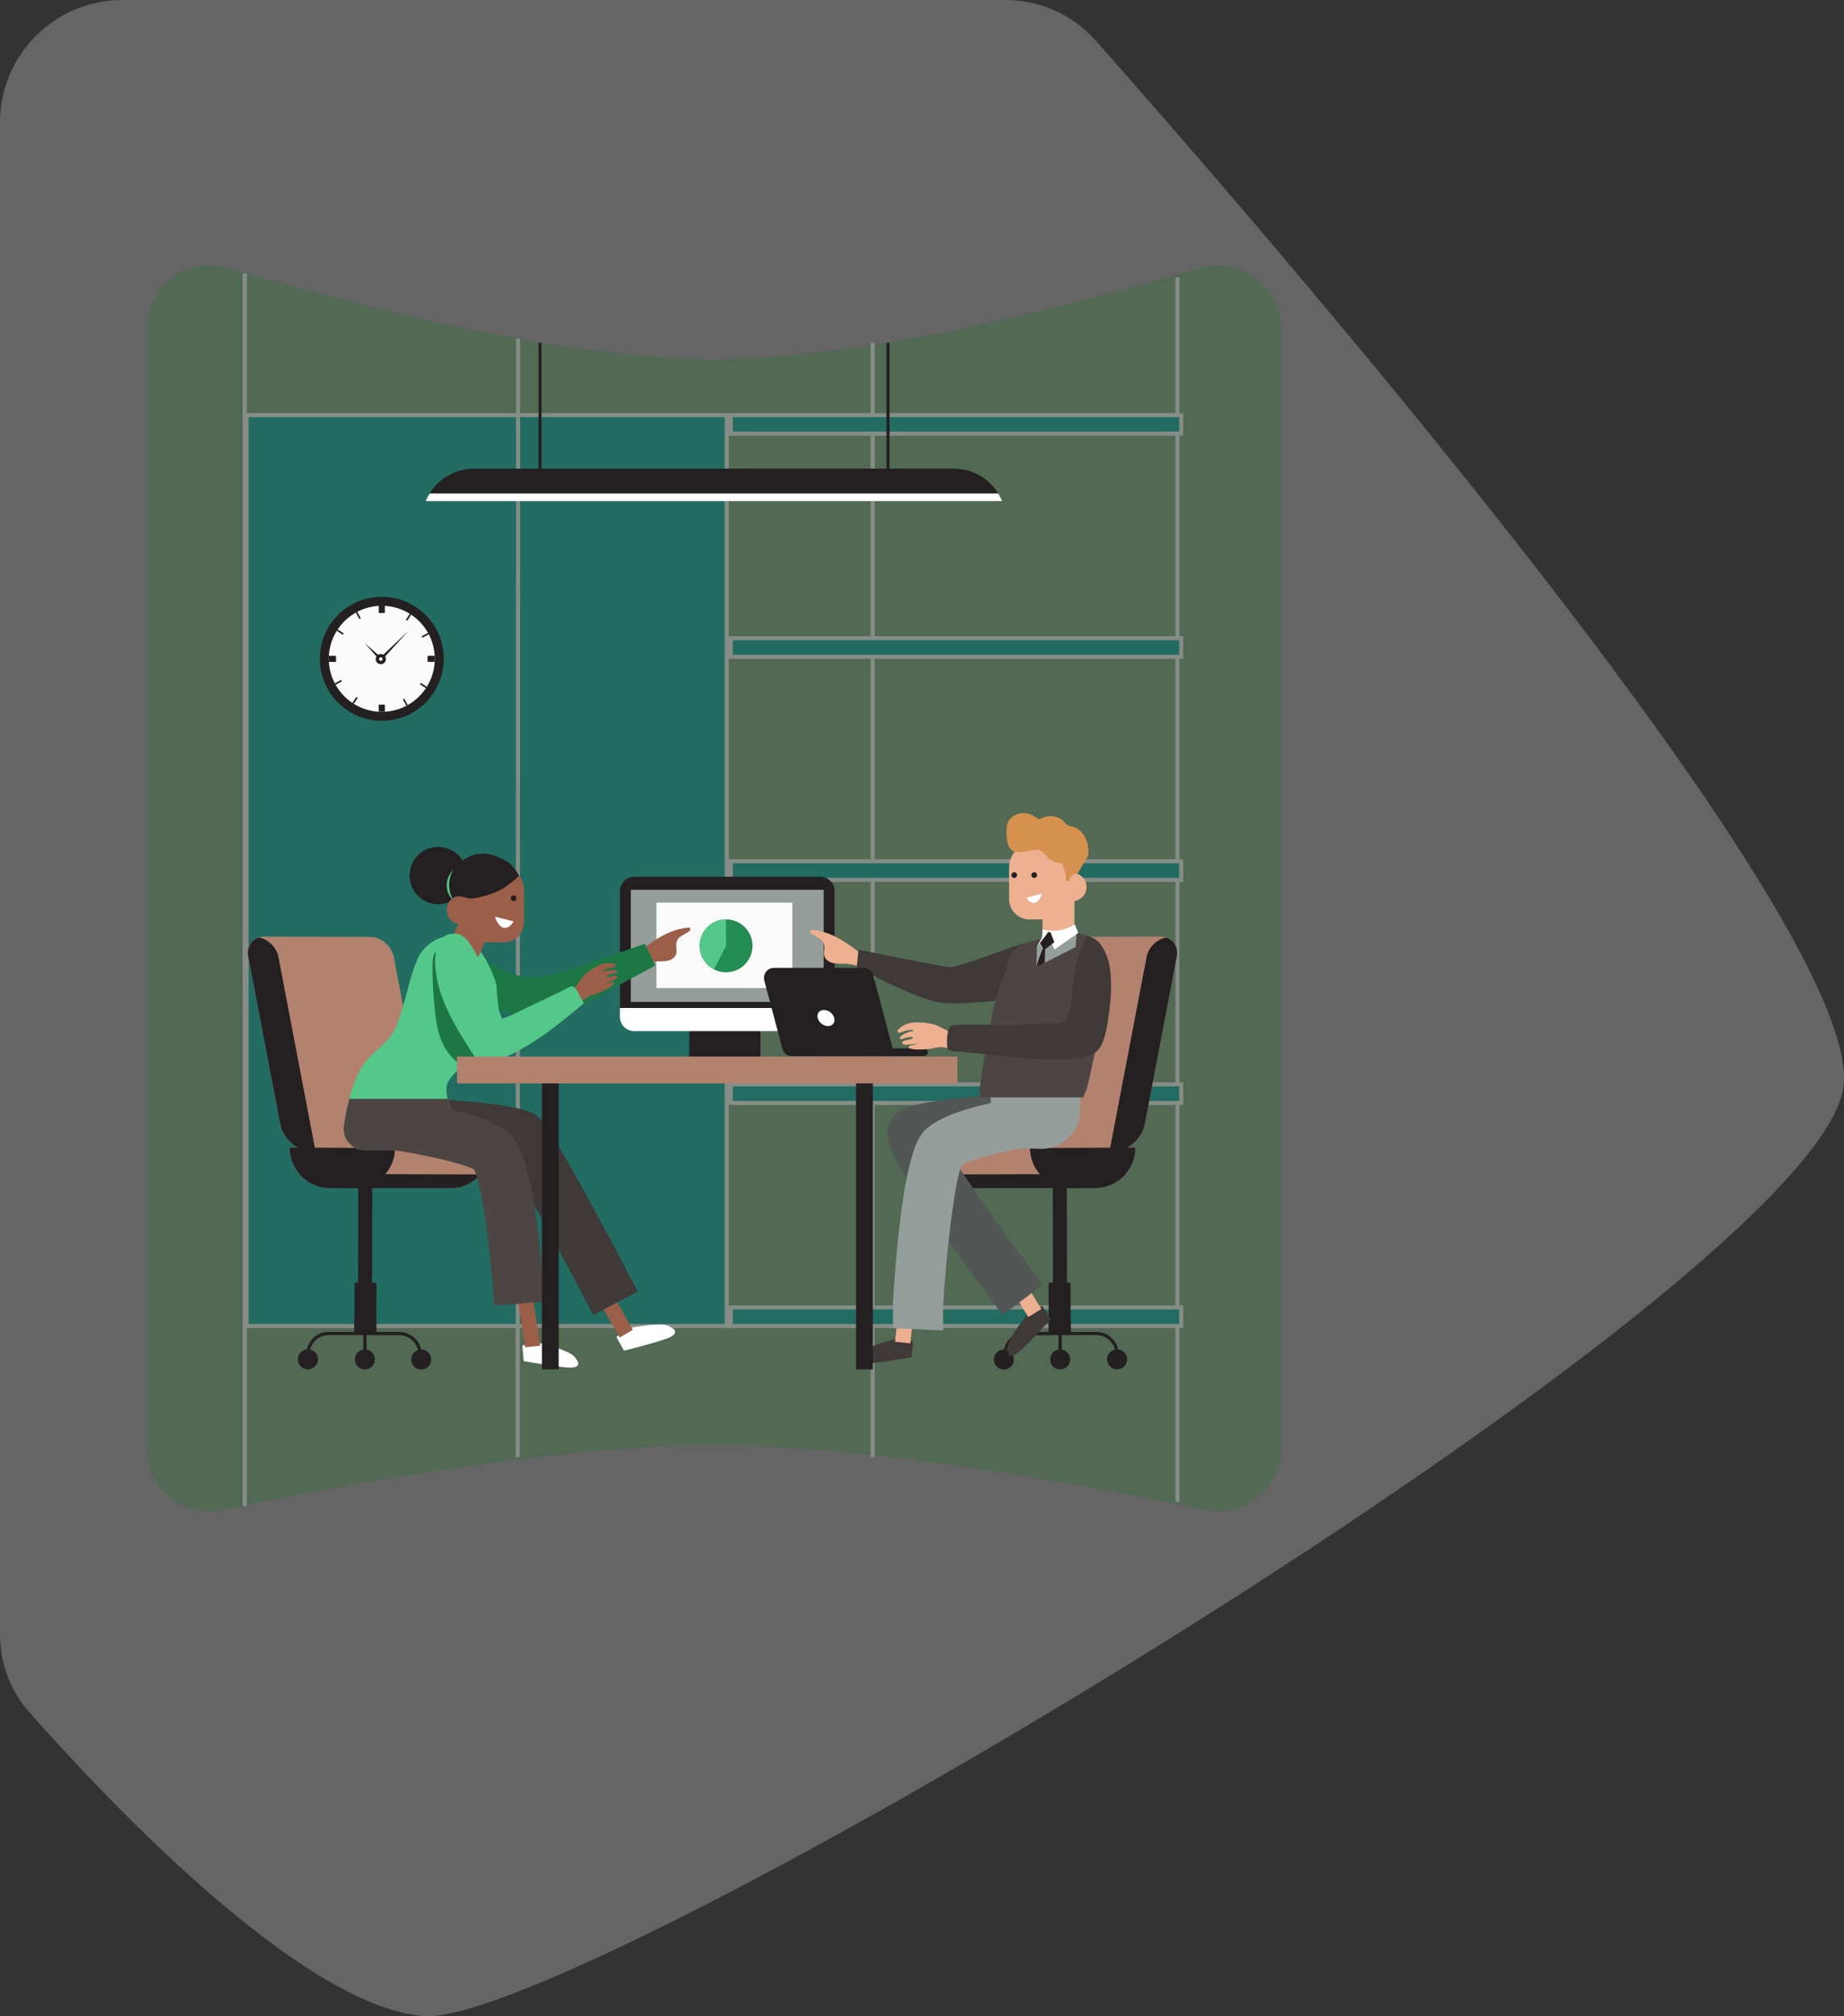 <svg width="452" height="494" viewBox="0 0 452 494" fill="none" xmlns="http://www.w3.org/2000/svg">
<rect x="0" y="0" width="452" height="494" fill="#333333" stroke="none"/>
<path d="M0 30C0 13.431 13.431 0 30 0H246.376C254.872 0 262.93 3.557 268.563 9.918C306.694 52.97 455.033 223.381 451.953 265.511C448.419 313.844 141.699 496.866 103.889 493.966C73.551 491.639 25.013 439.731 7.014 419.306C2.4 414.07 0 407.337 0 400.358V30Z" fill="#D9D9D9" fill-opacity="0.3"/>
<path d="M314 355.055V80.372C314 70.116 303.941 62.787 294.106 65.694C265.747 74.078 212.94 88 175 88C137.06 88 84.252 74.078 55.894 65.694C46.059 62.787 36 70.116 36 80.372V355.055C36 364.73 45.008 371.93 54.479 369.956C82.465 364.122 136.419 354.039 175 354.039C213.581 354.039 267.535 364.122 295.521 369.956C304.992 371.93 314 364.73 314 355.055Z" fill="#526954"/>
<g opacity="0.66">
<path d="M213.907 357V84" stroke="#9F9F9F" stroke-miterlimit="10"/>
<path d="M288.613 67.999V368.001" stroke="#9F9F9F" stroke-miterlimit="10"/>
<path d="M60.463 324.894V101.703H178.136V324.894H60.463Z" fill="#096E69" stroke="#9F9F9F"/>
<path d="M179.13 106.263V101.703H289.536V106.263H179.13Z" fill="#096E69" stroke="#9F9F9F"/>
<path d="M179.13 160.924V156.364H289.536V160.924H179.13Z" fill="#096E69" stroke="#9F9F9F"/>
<path d="M179.13 215.579V211.019H289.536V215.579H179.13Z" fill="#096E69" stroke="#9F9F9F"/>
<path d="M179.13 270.239V265.679H289.536V270.239H179.13Z" fill="#096E69" stroke="#9F9F9F"/>
<path d="M179.13 324.894V320.334H289.536V324.894H179.13Z" fill="#096E69" stroke="#9F9F9F"/>
<path d="M59.981 369V67" stroke="#9F9F9F" stroke-miterlimit="10"/>
<path d="M126.899 357L127 83" stroke="#9F9F9F" stroke-miterlimit="10"/>
</g>
<path d="M186.398 250.161H168.939V260.169H186.398V250.161Z" fill="#242021"/>
<path d="M151.954 246.97V249.133C151.954 251.068 153.522 252.636 155.457 252.636H201.065C203 252.636 204.568 251.068 204.568 249.133V246.97H151.948H151.954Z" fill="white"/>
<path d="M201.069 214.817H155.461C153.526 214.817 151.958 216.384 151.958 218.319V246.97H204.578V218.319C204.578 216.384 203.01 214.817 201.075 214.817H201.069Z" fill="#242021"/>
<path d="M201.894 218.014H154.628V245.48H201.894V218.014Z" fill="#959E9A"/>
<path d="M186.398 258.935H168.939V260.164H186.398V258.935Z" fill="#CFCCDF"/>
<path d="M194.21 221.161H160.905V242.077H194.21V221.161Z" fill="#FAFAFA"/>
<path d="M182.561 236.328C185.093 233.796 185.093 229.692 182.561 227.16C180.029 224.628 175.924 224.628 173.393 227.16C170.861 229.692 170.861 233.796 173.393 236.328C175.924 238.86 180.029 238.86 182.561 236.328Z" fill="#238C53"/>
<path d="M177.975 231.747L175.006 237.512C172.854 236.4 171.492 234.171 171.492 231.747C171.492 228.199 174.4 225.28 177.947 225.264L177.975 231.747Z" fill="#53C888"/>
<path d="M246.068 330.676C246.068 330.676 246.09 330.676 246.101 330.676C246.629 328.229 248.803 326.389 251.405 326.383L257.06 326.372L257.032 314.268H258.105L258.049 288.303H258.761V288.086H259.084H259.489H259.812V288.303H261.485L261.541 314.263H262.403L262.431 326.367L268.736 326.356C271.343 326.35 273.534 328.19 274.062 330.642C275.285 330.765 276.247 331.782 276.247 333.033C276.247 334.373 275.169 335.457 273.829 335.463C272.489 335.463 271.405 334.384 271.399 333.044C271.399 331.877 272.216 330.904 273.312 330.67C272.806 328.607 270.943 327.073 268.73 327.078L260.212 327.095V330.676C261.385 330.848 262.281 331.843 262.281 333.055C262.281 334.395 261.202 335.48 259.862 335.485C258.522 335.485 257.438 334.407 257.432 333.067C257.432 331.854 258.322 330.854 259.484 330.676V327.095H258.833L251.394 327.112C249.153 327.112 247.274 328.696 246.807 330.798C247.775 331.115 248.481 332.01 248.481 333.083C248.481 334.423 247.402 335.507 246.062 335.513C244.722 335.513 243.638 334.434 243.632 333.094C243.632 331.754 244.711 330.67 246.051 330.665L246.068 330.676Z" fill="#242021"/>
<path d="M272.411 282.265L253.44 282.309C248.03 282.321 244.477 277.945 245.512 272.535L252.784 234.46C253.301 231.758 255.914 229.556 258.616 229.551L284.493 229.489C287.2 229.484 288.974 231.669 288.457 234.377L280.634 275.343C279.906 279.157 276.225 282.254 272.411 282.259V282.265Z" fill="#B2826F"/>
<path d="M229.032 281.281C229.043 286.735 233.474 291.144 238.923 291.133L268.458 291.066C273.912 291.055 278.321 286.624 278.31 281.175L229.032 281.286V281.281Z" fill="#B2826F"/>
<path d="M231.473 287.747C233.285 289.826 235.954 291.144 238.929 291.133L268.463 291.066C271.438 291.061 274.096 289.732 275.903 287.647L231.478 287.747H231.473Z" fill="#242021"/>
<path d="M257.054 323.259V326.384L251.411 326.395C248.809 326.4 246.635 328.241 246.107 330.687C246.096 330.687 246.084 330.687 246.073 330.687C244.733 330.687 243.655 331.777 243.655 333.117C243.655 334.457 244.745 335.535 246.085 335.535C247.424 335.535 248.503 334.446 248.503 333.106C248.503 332.032 247.797 331.132 246.83 330.82C247.297 328.719 249.176 327.14 251.417 327.134L258.856 327.117H259.501L259.506 330.698C258.344 330.876 257.449 331.877 257.455 333.089C257.455 334.429 258.544 335.507 259.884 335.507C261.224 335.507 262.303 334.418 262.303 333.078C262.303 331.866 261.402 330.87 260.24 330.698V327.117L268.753 327.101C270.965 327.101 272.828 328.63 273.334 330.693C272.239 330.926 271.416 331.899 271.421 333.067C271.421 334.407 272.511 335.485 273.851 335.485C275.191 335.485 276.27 334.395 276.27 333.056C276.27 331.799 275.308 330.781 274.085 330.665C273.551 328.213 271.366 326.372 268.758 326.378L262.453 326.389V323.264L257.071 323.275L257.054 323.259Z" fill="#242021"/>
<path d="M275.897 287.647C277.398 285.912 278.315 283.649 278.31 281.175L252.478 281.286C252.478 283.766 253.407 286.018 254.919 287.747C255.141 287.997 255.369 288.236 255.614 288.464C255.636 288.481 255.653 288.498 255.675 288.52C255.897 288.726 256.131 288.92 256.376 289.109C256.414 289.143 256.459 289.17 256.498 289.198C256.72 289.365 256.954 289.521 257.193 289.665C257.254 289.704 257.315 289.737 257.376 289.776C257.599 289.91 257.827 290.027 258.066 290.143C258.144 290.182 258.221 290.221 258.305 290.26C258.527 290.36 258.755 290.449 258.989 290.533C259.083 290.566 259.178 290.605 259.278 290.638C259.5 290.71 259.734 290.772 259.962 290.833C260.067 290.861 260.173 290.888 260.284 290.916C260.523 290.966 260.768 291.005 261.013 291.038C261.113 291.055 261.213 291.072 261.318 291.083C261.669 291.122 262.019 291.139 262.38 291.139L268.469 291.072C268.824 291.072 269.18 291.05 269.531 291.011C269.636 291 269.731 290.977 269.836 290.961C270.081 290.927 270.326 290.888 270.565 290.838C270.67 290.816 270.776 290.783 270.882 290.755C271.11 290.694 271.343 290.633 271.566 290.56C271.666 290.527 271.76 290.488 271.855 290.455C272.083 290.371 272.311 290.282 272.533 290.182C272.616 290.143 272.694 290.104 272.772 290.065C273.006 289.949 273.233 289.826 273.456 289.699C273.517 289.66 273.578 289.626 273.639 289.587C273.878 289.437 274.112 289.282 274.334 289.115C274.373 289.087 274.418 289.054 274.457 289.026C274.701 288.837 274.935 288.642 275.157 288.436C275.174 288.42 275.196 288.403 275.213 288.381C275.458 288.153 275.691 287.908 275.908 287.658L275.897 287.647Z" fill="#242021"/>
<path d="M288.518 233.159C288.507 232.981 288.49 232.803 288.457 232.631C288.435 232.503 288.402 232.381 288.363 232.258C288.324 232.13 288.279 232.003 288.229 231.88C288.174 231.741 288.112 231.608 288.04 231.48C287.996 231.402 287.946 231.335 287.901 231.263C287.417 230.518 286.683 229.956 285.766 229.69C283.498 230.196 281.502 232.136 281.057 234.46L271.927 282.265H272.422C276.231 282.243 279.9 279.151 280.629 275.348L288.452 234.382C288.513 234.071 288.535 233.771 288.535 233.47C288.535 233.365 288.524 233.265 288.513 233.159H288.518Z" fill="#242021"/>
<path d="M211.446 233.982C209.589 232.508 207.693 231.063 205.613 229.923C203.534 228.783 201.243 227.96 198.88 227.816C198.652 227.805 198.519 228.216 198.613 228.427C198.708 228.633 198.913 228.767 199.108 228.883L201.004 230.023C201.643 230.407 201.971 231.113 202.049 231.852C202.133 232.653 201.838 233.481 202.06 234.254C202.316 235.144 203.206 235.728 204.107 235.939C205.007 236.156 205.947 236.078 206.875 236.111C207.904 236.145 208.933 236.311 209.922 236.601C211.351 237.018 212.791 237.707 214.254 237.429C214.415 236.623 214.003 235.783 213.403 235.222C212.802 234.66 212.096 234.493 211.451 233.982H211.446Z" fill="#EDB091"/>
<path d="M255.503 319.995L257.571 323.209C257.571 323.209 251.244 330.164 249.415 331.499C247.585 332.833 246.896 332.055 247.079 329.831C247.263 327.607 251.844 322.013 251.844 322.013L253.59 320.718L255.508 319.995H255.503Z" fill="#3F3938"/>
<path d="M252.049 322.687L255.253 320.723L250.022 312.19L246.818 314.155L252.049 322.687Z" fill="#EDB091"/>
<path d="M245.734 322.18L242.042 317.243C241.976 317.154 235.52 308.525 229.455 299.746C225.841 294.519 223.055 290.243 221.165 287.024C218.752 282.915 215.104 276.705 219.975 272.646C221.487 271.384 224.017 269.277 254.163 267.737L260.318 267.42L260.946 279.735L254.791 280.052C247.057 280.447 238.167 281.131 232.407 281.826C236.499 288.525 244.606 300.079 251.917 309.848L255.614 314.785L245.74 322.175L245.734 322.18Z" fill="#525654"/>
<path d="M223.8 328.719L223.472 332.527C223.472 332.527 214.214 334.167 211.946 334.112C209.677 334.051 209.61 333.017 211.117 331.365C212.624 329.714 219.663 328.085 219.663 328.085L221.837 328.124L223.794 328.724L223.8 328.719Z" fill="#3F3938"/>
<path d="M243.565 256.694C243.565 258.718 245.278 260.353 247.391 260.353C249.504 260.353 251.216 258.713 251.216 256.694C251.216 254.676 249.504 253.036 247.391 253.036C245.278 253.036 243.565 254.676 243.565 256.694Z" fill="#A0616B"/>
<path d="M251.611 231.029C249.031 231.346 235.12 237.184 232.651 236.956C230.183 236.734 210.439 232.692 210.439 232.692L209.989 236.956C209.989 236.956 224.795 245.035 230.855 245.708C236.916 246.381 250.821 244.362 250.821 244.362L258.672 236.061L251.605 231.029H251.611Z" fill="#3F3938"/>
<path d="M219.399 328.753L223.136 329.155L224.204 319.204L220.467 318.803L219.399 328.753Z" fill="#EDB091"/>
<path d="M242.848 281.053L255.241 281.486C260.507 281.486 264.777 277.216 264.777 271.951V261.743L242.848 261.309V281.053Z" fill="#959E9A"/>
<path d="M231.178 325.972L218.868 325.438V319.161C221.109 282.543 225.34 278.312 226.73 276.922C231.623 272.029 245.006 269.666 250.527 268.871C253.896 268.387 257.021 270.728 257.499 274.103L258.233 279.985C258.255 280.146 258.138 280.297 257.977 280.319L252.273 281.081C245.556 282.042 238.117 284.016 235.821 285.39C235.754 285.428 235.704 285.49 235.676 285.562C233.98 289.71 232.012 306.24 231.172 319.912V325.972H231.178Z" fill="#959E9A"/>
<path d="M245.667 240.153C247.552 236.762 246.112 232.798 251.617 231.035C252.306 230.813 255.214 229.967 255.214 229.967C255.214 229.967 258.15 227.571 260.09 227.288C261.424 227.093 263.443 226.609 263.443 226.609C263.443 226.609 264.021 228.45 264.56 228.7C265.183 228.989 267.457 229.473 267.98 229.879C270.76 232.03 271.41 234.771 271.716 237.529C272.222 242.06 266.362 266.958 266.362 266.958L265.467 268.871H240.402L240.08 266.958C240.08 266.958 243.154 244.679 245.667 240.153Z" fill="#4D4543"/>
<path d="M261.83 232.314H257.126C256.27 232.314 255.58 231.619 255.58 230.768V217.713H263.375V230.768C263.375 231.624 262.68 232.314 261.83 232.314Z" fill="#EDB091"/>
<path d="M263.381 220.688C262.346 223.362 260.095 227.488 255.585 228.505V217.713H262.63L263.381 218.041V220.688Z" fill="#EDB091"/>
<path d="M253.801 206.182H255.597C259.161 206.182 262.052 209.073 262.052 212.637V218.747C262.052 222.356 259.128 225.275 255.525 225.275H252.339C249.581 225.275 247.346 223.04 247.346 220.282V212.637C247.346 209.073 250.237 206.182 253.801 206.182Z" fill="#EDB091"/>
<path d="M259.384 217.335C259.384 219.253 260.941 220.81 262.859 220.81C264.777 220.81 266.334 219.253 266.334 217.335C266.334 215.417 264.777 213.86 262.859 213.86C260.941 213.86 259.384 215.417 259.384 217.335Z" fill="#EDB091"/>
<path d="M246.701 204.369C246.74 205.237 246.779 206.121 247.085 206.938C247.385 207.755 247.997 208.5 248.831 208.751C249.42 208.923 250.048 208.834 250.654 208.739C251.583 208.595 252.511 208.456 253.44 208.311C253.874 208.245 254.318 208.178 254.741 208.289C255.564 208.506 256.059 209.312 256.648 209.924C257.588 210.902 258.933 211.469 260.29 211.464C260.94 212.798 261.424 214.416 261.213 215.884H262.002C262.091 214.911 263.198 213.977 264.171 213.971C264.788 213.01 265.361 211.909 265.978 210.947C266.267 210.496 266.562 210.029 266.706 209.512C266.845 209.001 266.828 208.456 266.767 207.928C266.628 206.66 266.245 205.398 265.494 204.364C264.743 203.33 263.598 202.551 262.33 202.418C261.313 202.307 260.935 201.189 260.051 200.661C258.427 199.693 256.248 199.754 254.68 200.811C254.157 200.377 253.562 199.999 252.951 199.693C251.327 198.876 249.214 199.154 247.858 200.366C247.641 200.561 247.441 200.778 247.285 201.022C246.751 201.856 246.635 203.38 246.679 204.364L246.701 204.369Z" fill="#D7914E"/>
<path d="M251.639 219.932L255.397 218.975C255.397 218.975 254.797 221.022 253.596 221.227C252.395 221.433 251.633 219.932 251.633 219.932H251.639Z" fill="white"/>
<path d="M252.806 214.405C252.806 214.794 253.118 215.106 253.507 215.106C253.896 215.106 254.207 214.794 254.207 214.405C254.207 214.016 253.896 213.704 253.507 213.704C253.118 213.704 252.806 214.016 252.806 214.405Z" fill="#242021"/>
<path d="M247.902 214.405C247.902 214.794 248.214 215.106 248.603 215.106C248.992 215.106 249.303 214.794 249.303 214.405C249.303 214.016 248.992 213.704 248.603 213.704C248.214 213.704 247.902 214.016 247.902 214.405Z" fill="#242021"/>
<path d="M256.876 228.361L263.926 228.672L263.643 232.053L254.041 236.934L254.174 231.952L256.876 228.361Z" fill="#959E9A"/>
<path d="M226.463 258.763H200.381V256.85H226.463C226.991 256.85 227.42 257.278 227.42 257.806C227.42 258.335 226.991 258.763 226.463 258.763Z" fill="#242021"/>
<path d="M219.307 258.763L214.048 238.958C213.764 237.885 212.791 237.134 211.679 237.134H207.904H189.717C188.511 237.134 187.549 237.991 187.315 239.08C187.237 239.442 187.243 239.831 187.343 240.22L191.78 256.945C191.78 256.945 191.796 256.984 191.802 257.006C191.835 257.111 191.869 257.217 191.913 257.317C191.958 257.417 192.013 257.512 192.069 257.606C192.08 257.623 192.086 257.64 192.097 257.656C192.236 257.868 192.408 258.057 192.603 258.218C193.031 258.563 193.565 258.768 194.148 258.768H219.302L219.307 258.763Z" fill="#242021"/>
<path d="M204.496 249.428C204.774 250.517 204.084 251.401 202.961 251.401C201.838 251.401 200.704 250.517 200.431 249.428C200.153 248.338 200.843 247.454 201.966 247.454C203.089 247.454 204.223 248.338 204.496 249.428Z" fill="white"/>
<path d="M263.448 226.52C263.448 226.52 259.595 229.056 255.603 227.671L255.403 229.651L254.141 232.058L256.67 228.861L258.483 232.642L264.327 228.55L263.448 226.52Z" fill="white"/>
<path d="M231.239 256.617C232.507 256.872 233.897 256.961 235.02 256.316C236.137 255.671 234.897 253.814 234.102 252.797C232.54 253.03 231.156 251.863 229.693 251.262C228.804 250.901 227.847 250.74 226.897 250.629C225.673 250.484 224.428 250.406 223.221 250.64C222.015 250.873 220.836 251.446 220.069 252.408C219.891 252.636 219.958 252.919 220.236 253.003C220.514 253.086 220.803 252.958 221.07 252.847C221.904 252.502 222.804 252.319 223.711 252.308C223.872 252.308 223.916 252.591 223.755 252.619C221.392 253.014 220.525 254.192 220.525 254.32C220.525 254.459 220.675 254.554 220.808 254.593C221.053 254.66 221.559 254.404 221.804 254.326C222.827 254.003 223.638 254.115 223.638 254.115C223.638 254.115 224.511 254.42 222.026 254.893C221.72 254.954 221.392 255.054 221.22 255.316C221.192 255.36 221.164 255.41 221.159 255.466C221.153 255.532 221.175 255.594 221.209 255.655C221.309 255.827 221.503 255.933 221.704 255.966C221.898 256.005 222.104 255.988 222.304 255.966C223.283 255.877 224.267 255.788 225.245 255.699C224.967 255.783 223.138 256.122 222.905 256.294C222.816 256.361 222.721 256.444 222.71 256.555C222.699 256.722 222.877 256.828 223.027 256.889C224.061 257.295 226.752 257.111 227.859 257.006C228.965 256.9 230.149 256.389 231.239 256.606V256.617Z" fill="#EDB091"/>
<path d="M255.658 232.286C255.658 232.286 254.602 234.788 254.041 236.934L256.07 235.906L256.176 232.597L258.438 230.852L257.482 228.394L256.887 228.366C256.854 228.672 254.936 231.002 254.936 231.002L255.664 232.286H255.658Z" fill="#242021"/>
<path d="M266.4 229.306C264.682 232.675 263.559 236.223 263.081 239.976C262.709 242.878 262.803 247.098 261.402 249.728C260.562 251.307 256.52 250.578 254.741 250.779C247.93 251.546 241.542 250.879 234.686 251.096C233.986 251.118 233.196 251.179 232.751 251.718C232.518 252.002 232.423 252.374 232.357 252.741C232.079 254.17 232.04 255.649 232.245 257.095C233.469 257.845 235.081 257.59 236.51 257.74C245.278 258.668 253.034 259.847 261.157 259.524C263.815 259.419 266.662 259.246 268.758 257.617C271.015 255.866 271.571 250.095 271.96 247.27C272.289 244.935 272.405 242.566 272.322 240.209C272.238 237.957 271.955 235.678 271.043 233.62C270.126 231.563 268.908 229.779 266.4 229.317V229.306Z" fill="#3F3938"/>
<path d="M94.852 176.553C103.212 175.855 109.423 168.513 108.726 160.153C108.028 151.793 100.685 145.581 92.325 146.278C83.965 146.976 77.754 154.319 78.451 162.679C79.149 171.039 86.492 177.251 94.852 176.553Z" fill="#242021"/>
<path d="M93.585 174.406C100.758 174.406 106.573 168.591 106.573 161.418C106.573 154.245 100.758 148.43 93.585 148.43C86.412 148.43 80.597 154.245 80.597 161.418C80.597 168.591 86.412 174.406 93.585 174.406Z" fill="#FAFAFA"/>
<path d="M94.336 150.198V148.452C94.085 148.436 93.841 148.43 93.585 148.43C93.329 148.43 93.085 148.441 92.835 148.452V150.198H94.33H94.336Z" fill="#242021"/>
<path d="M92.835 172.644V174.39C93.085 174.406 93.329 174.412 93.585 174.412C93.841 174.412 94.085 174.401 94.336 174.39V172.644H92.84H92.835Z" fill="#242021"/>
<path d="M84.25 155.186L82.765 154.229C82.693 154.34 82.621 154.452 82.548 154.568L84.033 155.525L84.25 155.186Z" fill="#242021"/>
<path d="M102.92 167.657L104.405 168.613C104.477 168.502 104.549 168.391 104.622 168.274L103.137 167.318L102.92 167.657Z" fill="#242021"/>
<path d="M87.347 170.754L86.391 172.238C86.502 172.31 86.613 172.383 86.73 172.455L87.686 170.97L87.347 170.754Z" fill="#242021"/>
<path d="M99.823 152.089L100.78 150.604C100.669 150.532 100.557 150.46 100.441 150.387L99.484 151.872L99.823 152.089Z" fill="#242021"/>
<path d="M88.414 151.455L87.575 149.904C87.458 149.965 87.335 150.031 87.219 150.093L88.058 151.644L88.414 151.455Z" fill="#242021"/>
<path d="M98.756 171.382L99.596 172.933C99.712 172.872 99.835 172.805 99.946 172.744L99.106 171.193L98.751 171.382H98.756Z" fill="#242021"/>
<path d="M83.622 166.589L82.07 167.429C82.132 167.545 82.198 167.668 82.259 167.785L83.811 166.945L83.622 166.589Z" fill="#242021"/>
<path d="M103.548 156.248L105.1 155.408C105.038 155.291 104.972 155.169 104.911 155.058L103.359 155.897L103.548 156.253V156.248Z" fill="#242021"/>
<path d="M82.359 160.673H80.614C80.597 160.924 80.591 161.168 80.591 161.424C80.591 161.68 80.602 161.924 80.614 162.175H82.359V160.679V160.673Z" fill="#242021"/>
<path d="M104.811 162.169H106.556C106.573 161.919 106.579 161.674 106.579 161.418C106.579 161.163 106.568 160.918 106.556 160.668H104.811V162.163V162.169Z" fill="#242021"/>
<path d="M93.591 161.735L93.09 161.235L100.129 154.557L93.591 161.735Z" fill="#242021"/>
<path d="M92.984 161.624L89.359 157.56L93.479 161.129L92.984 161.624Z" fill="#242021"/>
<path d="M92.651 160.451C91.911 160.951 91.911 162.024 92.651 162.525C93.062 162.803 93.624 162.803 94.035 162.525C94.775 162.024 94.775 160.951 94.035 160.451C93.624 160.173 93.062 160.173 92.651 160.451Z" fill="#242021"/>
<path d="M93.029 161.174C92.856 161.346 92.856 161.624 93.029 161.796C93.201 161.969 93.479 161.969 93.651 161.796C93.824 161.624 93.824 161.346 93.651 161.174C93.479 161.001 93.201 161.001 93.029 161.174Z" fill="#FAFAFA"/>
<path d="M103.237 330.676C103.237 330.676 103.215 330.676 103.203 330.676C102.675 328.229 100.501 326.389 97.899 326.383L92.245 326.372L92.272 314.268H91.199L91.255 288.303H90.543V288.086H90.221H89.815H89.493V288.303H87.819L87.763 314.263H86.901L86.874 326.367L80.569 326.356C77.961 326.35 75.77 328.19 75.242 330.642C74.019 330.765 73.057 331.782 73.057 333.033C73.057 334.373 74.136 335.457 75.476 335.463C76.816 335.463 77.9 334.384 77.905 333.044C77.905 331.877 77.088 330.904 75.993 330.67C76.499 328.607 78.361 327.073 80.574 327.078L89.092 327.095V330.676C87.919 330.848 87.024 331.843 87.024 333.055C87.024 334.395 88.103 335.48 89.442 335.485C90.782 335.485 91.867 334.407 91.872 333.067C91.872 331.854 90.983 330.854 89.82 330.676V327.095H90.471L97.91 327.112C100.151 327.112 102.03 328.696 102.497 330.798C101.53 331.115 100.824 332.01 100.824 333.083C100.824 334.423 101.902 335.507 103.242 335.513C104.582 335.513 105.667 334.434 105.672 333.094C105.672 331.754 104.593 330.67 103.253 330.665L103.237 330.676Z" fill="#242021"/>
<path d="M76.899 282.265L95.87 282.309C101.28 282.321 104.832 277.945 103.798 272.535L96.526 234.46C96.009 231.758 93.395 229.556 90.693 229.551L64.817 229.489C62.109 229.484 60.336 231.669 60.853 234.377L68.676 275.343C69.404 279.157 73.085 282.254 76.899 282.259V282.265Z" fill="#B2826F"/>
<path d="M120.272 281.281C120.261 286.735 115.83 291.144 110.381 291.133L80.847 291.066C75.392 291.055 70.983 286.624 70.994 281.175L120.272 281.286V281.281Z" fill="#B2826F"/>
<path d="M117.837 287.747C116.025 289.826 113.356 291.144 110.381 291.133L80.847 291.066C77.872 291.061 75.214 289.732 73.407 287.647L117.832 287.747H117.837Z" fill="#242021"/>
<path d="M92.256 323.259V326.384L97.899 326.395C100.501 326.4 102.675 328.241 103.204 330.687C103.215 330.687 103.226 330.687 103.237 330.687C104.577 330.687 105.655 331.777 105.655 333.117C105.655 334.457 104.566 335.535 103.226 335.535C101.886 335.535 100.807 334.446 100.807 333.106C100.807 332.032 101.513 331.132 102.481 330.82C102.014 328.719 100.134 327.14 97.894 327.134L90.454 327.117H89.809L89.804 330.698C90.966 330.876 91.861 331.877 91.856 333.089C91.856 334.429 90.766 335.507 89.426 335.507C88.086 335.507 87.007 334.418 87.007 333.078C87.007 331.866 87.908 330.87 89.07 330.698V327.117L80.558 327.101C78.345 327.101 76.482 328.63 75.976 330.693C77.072 330.926 77.894 331.899 77.889 333.067C77.889 334.407 76.799 335.485 75.459 335.485C74.119 335.485 73.04 334.395 73.04 333.056C73.04 331.799 74.002 330.781 75.226 330.665C75.759 328.213 77.944 326.372 80.552 326.378L86.857 326.389V323.264L92.239 323.275L92.256 323.259Z" fill="#242021"/>
<path d="M73.407 287.647C71.906 285.912 70.989 283.649 70.994 281.175L96.826 281.286C96.826 283.766 95.897 286.018 94.385 287.747C94.163 287.997 93.935 288.236 93.69 288.464C93.668 288.481 93.651 288.498 93.629 288.52C93.406 288.726 93.173 288.92 92.928 289.109C92.889 289.143 92.845 289.17 92.806 289.198C92.584 289.365 92.35 289.521 92.111 289.665C92.05 289.704 91.989 289.737 91.928 289.776C91.705 289.91 91.477 290.027 91.238 290.143C91.16 290.182 91.082 290.221 90.999 290.26C90.777 290.36 90.549 290.449 90.315 290.533C90.221 290.566 90.126 290.605 90.026 290.638C89.804 290.71 89.57 290.772 89.342 290.833C89.237 290.861 89.131 290.888 89.02 290.916C88.781 290.966 88.536 291.005 88.291 291.038C88.191 291.055 88.091 291.072 87.986 291.083C87.635 291.122 87.285 291.139 86.924 291.139L80.835 291.072C80.48 291.072 80.124 291.05 79.773 291.011C79.668 291 79.573 290.977 79.468 290.961C79.223 290.927 78.978 290.888 78.739 290.838C78.634 290.816 78.528 290.783 78.422 290.755C78.194 290.694 77.961 290.633 77.738 290.56C77.638 290.527 77.544 290.488 77.449 290.455C77.221 290.371 76.993 290.282 76.771 290.182C76.688 290.143 76.61 290.104 76.532 290.065C76.298 289.949 76.07 289.826 75.848 289.699C75.787 289.66 75.726 289.626 75.665 289.587C75.425 289.437 75.192 289.282 74.97 289.115C74.931 289.087 74.886 289.054 74.847 289.026C74.603 288.837 74.369 288.642 74.147 288.436C74.13 288.42 74.108 288.403 74.091 288.381C73.846 288.153 73.613 287.908 73.396 287.658L73.407 287.647Z" fill="#242021"/>
<path d="M60.786 233.159C60.797 232.981 60.814 232.803 60.847 232.631C60.875 232.503 60.903 232.381 60.942 232.258C60.981 232.13 61.025 232.003 61.075 231.88C61.131 231.741 61.192 231.608 61.264 231.48C61.309 231.402 61.359 231.335 61.403 231.263C61.887 230.518 62.621 229.956 63.538 229.69C65.807 230.196 67.803 232.136 68.248 234.46L77.377 282.265H76.882C73.074 282.243 69.404 279.151 68.676 275.348L60.853 234.382C60.792 234.071 60.77 233.771 60.77 233.47C60.77 233.365 60.781 233.265 60.792 233.159H60.786Z" fill="#242021"/>
<path d="M128.034 329.681L128.362 333.489C128.362 333.489 137.62 335.129 139.888 335.074C142.157 335.013 142.223 333.978 140.717 332.327C139.21 330.676 132.171 329.047 132.171 329.047L129.997 329.086L128.04 329.686L128.034 329.681Z" fill="white"/>
<path d="M156.368 233.431C158.225 231.958 160.121 230.512 162.2 229.373C164.28 228.233 166.57 227.41 168.933 227.265C169.161 227.254 169.295 227.666 169.2 227.877C169.106 228.083 168.9 228.216 168.706 228.333C168.072 228.711 167.438 229.095 166.81 229.473C166.17 229.856 165.842 230.562 165.764 231.302C165.681 232.103 165.97 232.931 165.753 233.704C165.497 234.593 164.613 235.177 163.707 235.389C162.806 235.605 161.867 235.528 160.938 235.561C159.91 235.594 158.881 235.761 157.891 236.05C156.462 236.467 155.022 237.157 153.56 236.879C153.399 236.072 153.81 235.233 154.411 234.671C155.011 234.11 155.717 233.943 156.362 233.431H156.368Z" fill="#9B5E49"/>
<path d="M132.432 329.708L128.696 330.109L126.706 316.948L130.442 316.548L132.432 329.708Z" fill="#9B5E49"/>
<path d="M114.446 214.527C114.446 218.408 111.299 221.555 107.418 221.555C103.537 221.555 100.39 218.408 100.39 214.527C100.39 210.647 103.537 207.5 107.418 207.5C111.299 207.5 114.446 210.647 114.446 214.527Z" fill="#242021"/>
<path d="M151.097 327.601L152.954 330.943C152.954 330.943 162.073 328.658 164.119 327.673C166.165 326.695 165.798 325.716 163.752 324.827C161.706 323.937 154.611 325.327 154.611 325.327L152.643 326.25L151.097 327.596V327.601Z" fill="white"/>
<path d="M155.123 325.827L151.876 327.723L145.07 315.753L148.317 313.857L155.123 325.827Z" fill="#9B5E49"/>
<path d="M116.886 233.715C116.886 233.715 125.782 240.999 133.06 239.281C138.504 237.996 135.862 239.025 158.064 231.235L160.632 236.556L136.335 249.744C136.335 249.744 117.12 247.27 116.586 246.347C116.052 245.424 113.912 238.102 113.912 238.102L116.892 233.721L116.886 233.715Z" fill="#1C7745"/>
<path d="M145.42 322.191L142.546 316.737C135.334 303.043 126.944 287.769 124.125 283.516C120.017 282.615 107.473 281.553 97.043 281.02L90.888 280.703L91.516 268.387L97.671 268.704C127.812 270.239 130.347 272.351 131.859 273.614C132.877 274.464 135.262 276.455 153.454 310.988L156.329 316.442L145.42 322.191Z" fill="#3F3938"/>
<path d="M121.14 319.873L120.662 313.723C119.828 303.026 117.893 289.916 116.253 286.568C113.561 285.045 103.209 282.649 93.373 281.303L87.263 280.469L88.931 268.254L95.041 269.088C106.272 270.622 120.606 273.391 125.098 277.884C128.801 281.587 131.442 293.324 132.955 312.773L133.433 318.922L121.14 319.878V319.873Z" fill="#4D4543"/>
<path d="M114.701 222.095C117.569 222.095 119.894 219.77 119.894 216.902C119.894 214.033 117.569 211.708 114.701 211.708C111.833 211.708 109.508 214.033 109.508 216.902C109.508 219.77 111.833 222.095 114.701 222.095Z" fill="#53C888"/>
<path d="M114.612 281.77C113.639 276.838 107.823 268.826 109.831 265.123C112.889 259.491 120.928 259.78 122.163 250.117C122.541 247.17 121.768 244.991 121.735 241.972C121.718 240.404 119.855 236.473 119.082 235.111C114.429 226.943 107.145 228.466 103.464 233.053C100.379 236.895 98.9 250.017 95.781 253.826C93.723 256.339 93.189 256.505 90.854 258.757C87.135 262.349 85.166 269.516 84.293 275.943C83.876 279.023 86.262 281.764 89.37 281.764H114.618L114.612 281.77Z" fill="#53C888"/>
<path d="M114.791 221.118L121.861 224.4L116.364 236.241C116.004 237.018 115.083 237.351 114.312 236.992L110.045 235.012C109.269 234.652 108.936 233.731 109.294 232.959L114.791 221.118Z" fill="#9B5E49"/>
<path opacity="0.5" d="M113.556 223.818C113.367 226.682 113.673 231.369 117.337 234.188L121.879 224.396L115.485 221.427L114.668 221.411L113.556 223.813V223.818Z" fill="#9B5E49"/>
<path d="M122.007 211.797H120.212C116.648 211.797 113.756 214.689 113.756 218.253V224.363C113.756 227.972 116.681 230.891 120.284 230.891H123.47C126.227 230.891 128.463 228.655 128.463 225.898V218.253C128.463 214.689 125.571 211.797 122.007 211.797Z" fill="#9B5E49"/>
<path d="M116.425 222.951C116.425 224.869 114.868 226.426 112.95 226.426C111.032 226.426 109.475 224.869 109.475 222.951C109.475 221.033 111.032 219.476 112.95 219.476C114.868 219.476 116.425 221.033 116.425 222.951Z" fill="#9B5E49"/>
<path d="M143.752 244.518C142.857 245.28 141.79 245.964 140.616 245.947C139.443 245.93 139.616 243.906 139.793 242.744C141.139 242.244 141.723 240.704 142.624 239.581C143.168 238.902 143.863 238.352 144.57 237.846C145.476 237.196 146.438 236.584 147.5 236.239C148.562 235.895 149.751 235.833 150.786 236.256C151.03 236.356 151.097 236.612 150.913 236.801C150.73 236.99 150.446 237.012 150.185 237.045C149.368 237.14 148.573 237.39 147.85 237.779C147.716 237.852 147.811 238.096 147.95 238.046C150.002 237.318 151.214 237.874 151.269 237.979C151.33 238.091 151.253 238.23 151.164 238.319C150.997 238.48 150.485 238.502 150.257 238.547C149.301 238.741 148.706 239.186 148.706 239.186C148.706 239.186 148.145 239.809 150.335 239.097C150.602 239.008 150.913 238.947 151.164 239.08C151.208 239.103 151.247 239.136 151.275 239.175C151.308 239.225 151.319 239.286 151.319 239.347C151.319 239.531 151.208 239.698 151.064 239.814C150.919 239.931 150.752 240.009 150.585 240.081C149.768 240.443 148.951 240.804 148.128 241.165C148.384 241.11 149.991 240.576 150.246 240.609C150.346 240.62 150.458 240.648 150.513 240.732C150.597 240.86 150.502 241.021 150.408 241.138C149.768 241.916 147.544 242.956 146.616 243.356C145.693 243.762 144.525 243.873 143.752 244.524V244.518Z" fill="#9B5E49"/>
<path d="M113.695 261.17C111.232 260.036 109.414 257.768 108.335 255.277C107.245 252.747 106.839 249.989 106.556 247.248C106.172 243.556 105.983 239.842 106.016 236.128C106.05 232.336 108.007 231.597 111.599 233.064C113.99 234.049 113.756 236.039 116.008 237.312C116.586 237.64 115.885 240.109 116.436 240.504C117.164 242.116 117.704 241.666 117.715 242.633C117.743 245.174 118.832 246.709 118.777 249.022C118.499 250.656 121.657 252.046 121.251 253.653C119.633 257.612 116.458 259.235 113.695 261.165V261.17Z" fill="#1C7745"/>
<path d="M113.839 219.904C114.112 221.155 114.284 222.423 114.362 223.701C114.507 223.568 114.773 223.507 114.957 223.574" fill="#9B5E49"/>
<path d="M125.882 225.753L121.312 224.591C121.312 224.591 122.04 227.076 123.503 227.327C124.965 227.577 125.888 225.753 125.888 225.753H125.882Z" fill="white"/>
<path d="M126.594 220.076C126.594 220.465 126.283 220.777 125.893 220.777C125.504 220.777 125.193 220.465 125.193 220.076C125.193 219.687 125.504 219.376 125.893 219.376C126.283 219.376 126.594 219.687 126.594 220.076Z" fill="#242021"/>
<path d="M112.238 228.839C110.153 228.472 108.641 229.145 107.685 230.896C106.728 232.653 106.578 234.694 106.701 236.656C107.195 244.646 111.766 251.852 116.214 258.702C117.02 259.947 118.805 260.097 120.362 259.953C121.918 259.803 123.392 259.219 124.793 258.568C131.648 255.393 137.436 250.567 143.124 245.808C142.579 244.829 142.007 243.717 141.462 242.739C141.117 242.116 140.416 241.382 139.76 241.732C135.991 243.74 132.004 245.441 128.184 247.365C126.528 248.199 124.854 249.038 123.069 249.6C120.323 242.739 116.492 229.578 112.233 228.828L112.238 228.839Z" fill="#53C888"/>
<path d="M84.288 275.949C83.871 279.029 86.256 281.77 89.364 281.77L115.485 282.265C114.79 278.757 110.787 273.202 109.753 269.232H85.606C85.022 271.445 84.588 273.741 84.288 275.949Z" fill="#4D4543"/>
<path d="M114.123 210.346C108.635 213.694 110.036 218.486 110.898 220.176C111.321 219.721 111.921 219.587 112.561 219.598C113.2 219.609 113.817 219.793 114.423 219.976C115.502 220.304 116.931 219.932 118.026 219.671C120.172 219.159 122.291 218.408 124.059 217.124C124.865 216.54 126.916 213.933 126.916 213.933C126.916 213.933 125.515 211.859 124.615 211.297C122.591 210.029 118.443 207.705 114.123 210.341V210.346Z" fill="#242021"/>
<path d="M122.007 211.798H120.212C116.648 211.798 113.756 214.689 113.756 218.253V219.793C113.979 219.854 114.207 219.91 114.424 219.976C115.502 220.304 116.931 219.932 118.026 219.671C120.173 219.159 122.291 218.408 124.059 217.124C125.115 216.357 126.355 215.512 127.256 214.511C126.083 212.871 124.176 211.792 122.007 211.792V211.798Z" fill="#242021"/>
<path d="M136.941 262.366H132.833V335.524H136.941V262.366Z" fill="#242021"/>
<path d="M213.942 262.366H209.833V335.524H213.942V262.366Z" fill="#242021"/>
<path d="M234.681 258.868H112.033V265.446H234.681V258.868Z" fill="#B2826F"/>
<path d="M245.65 122.782C243.726 118.111 239.128 114.825 233.768 114.825H116.23C110.864 114.825 106.272 118.111 104.348 122.782H245.65Z" fill="#242021"/>
<path d="M104.349 122.782H245.651C245.384 122.126 245.056 121.503 244.683 120.908H105.311C104.944 121.503 104.616 122.126 104.343 122.782H104.349Z" fill="white"/>
<path d="M132.75 84H132V117.544H132.75V84Z" fill="#242021"/>
<path d="M218.04 84H217.29V117.544H218.04V84Z" fill="#242021"/>
</svg>
